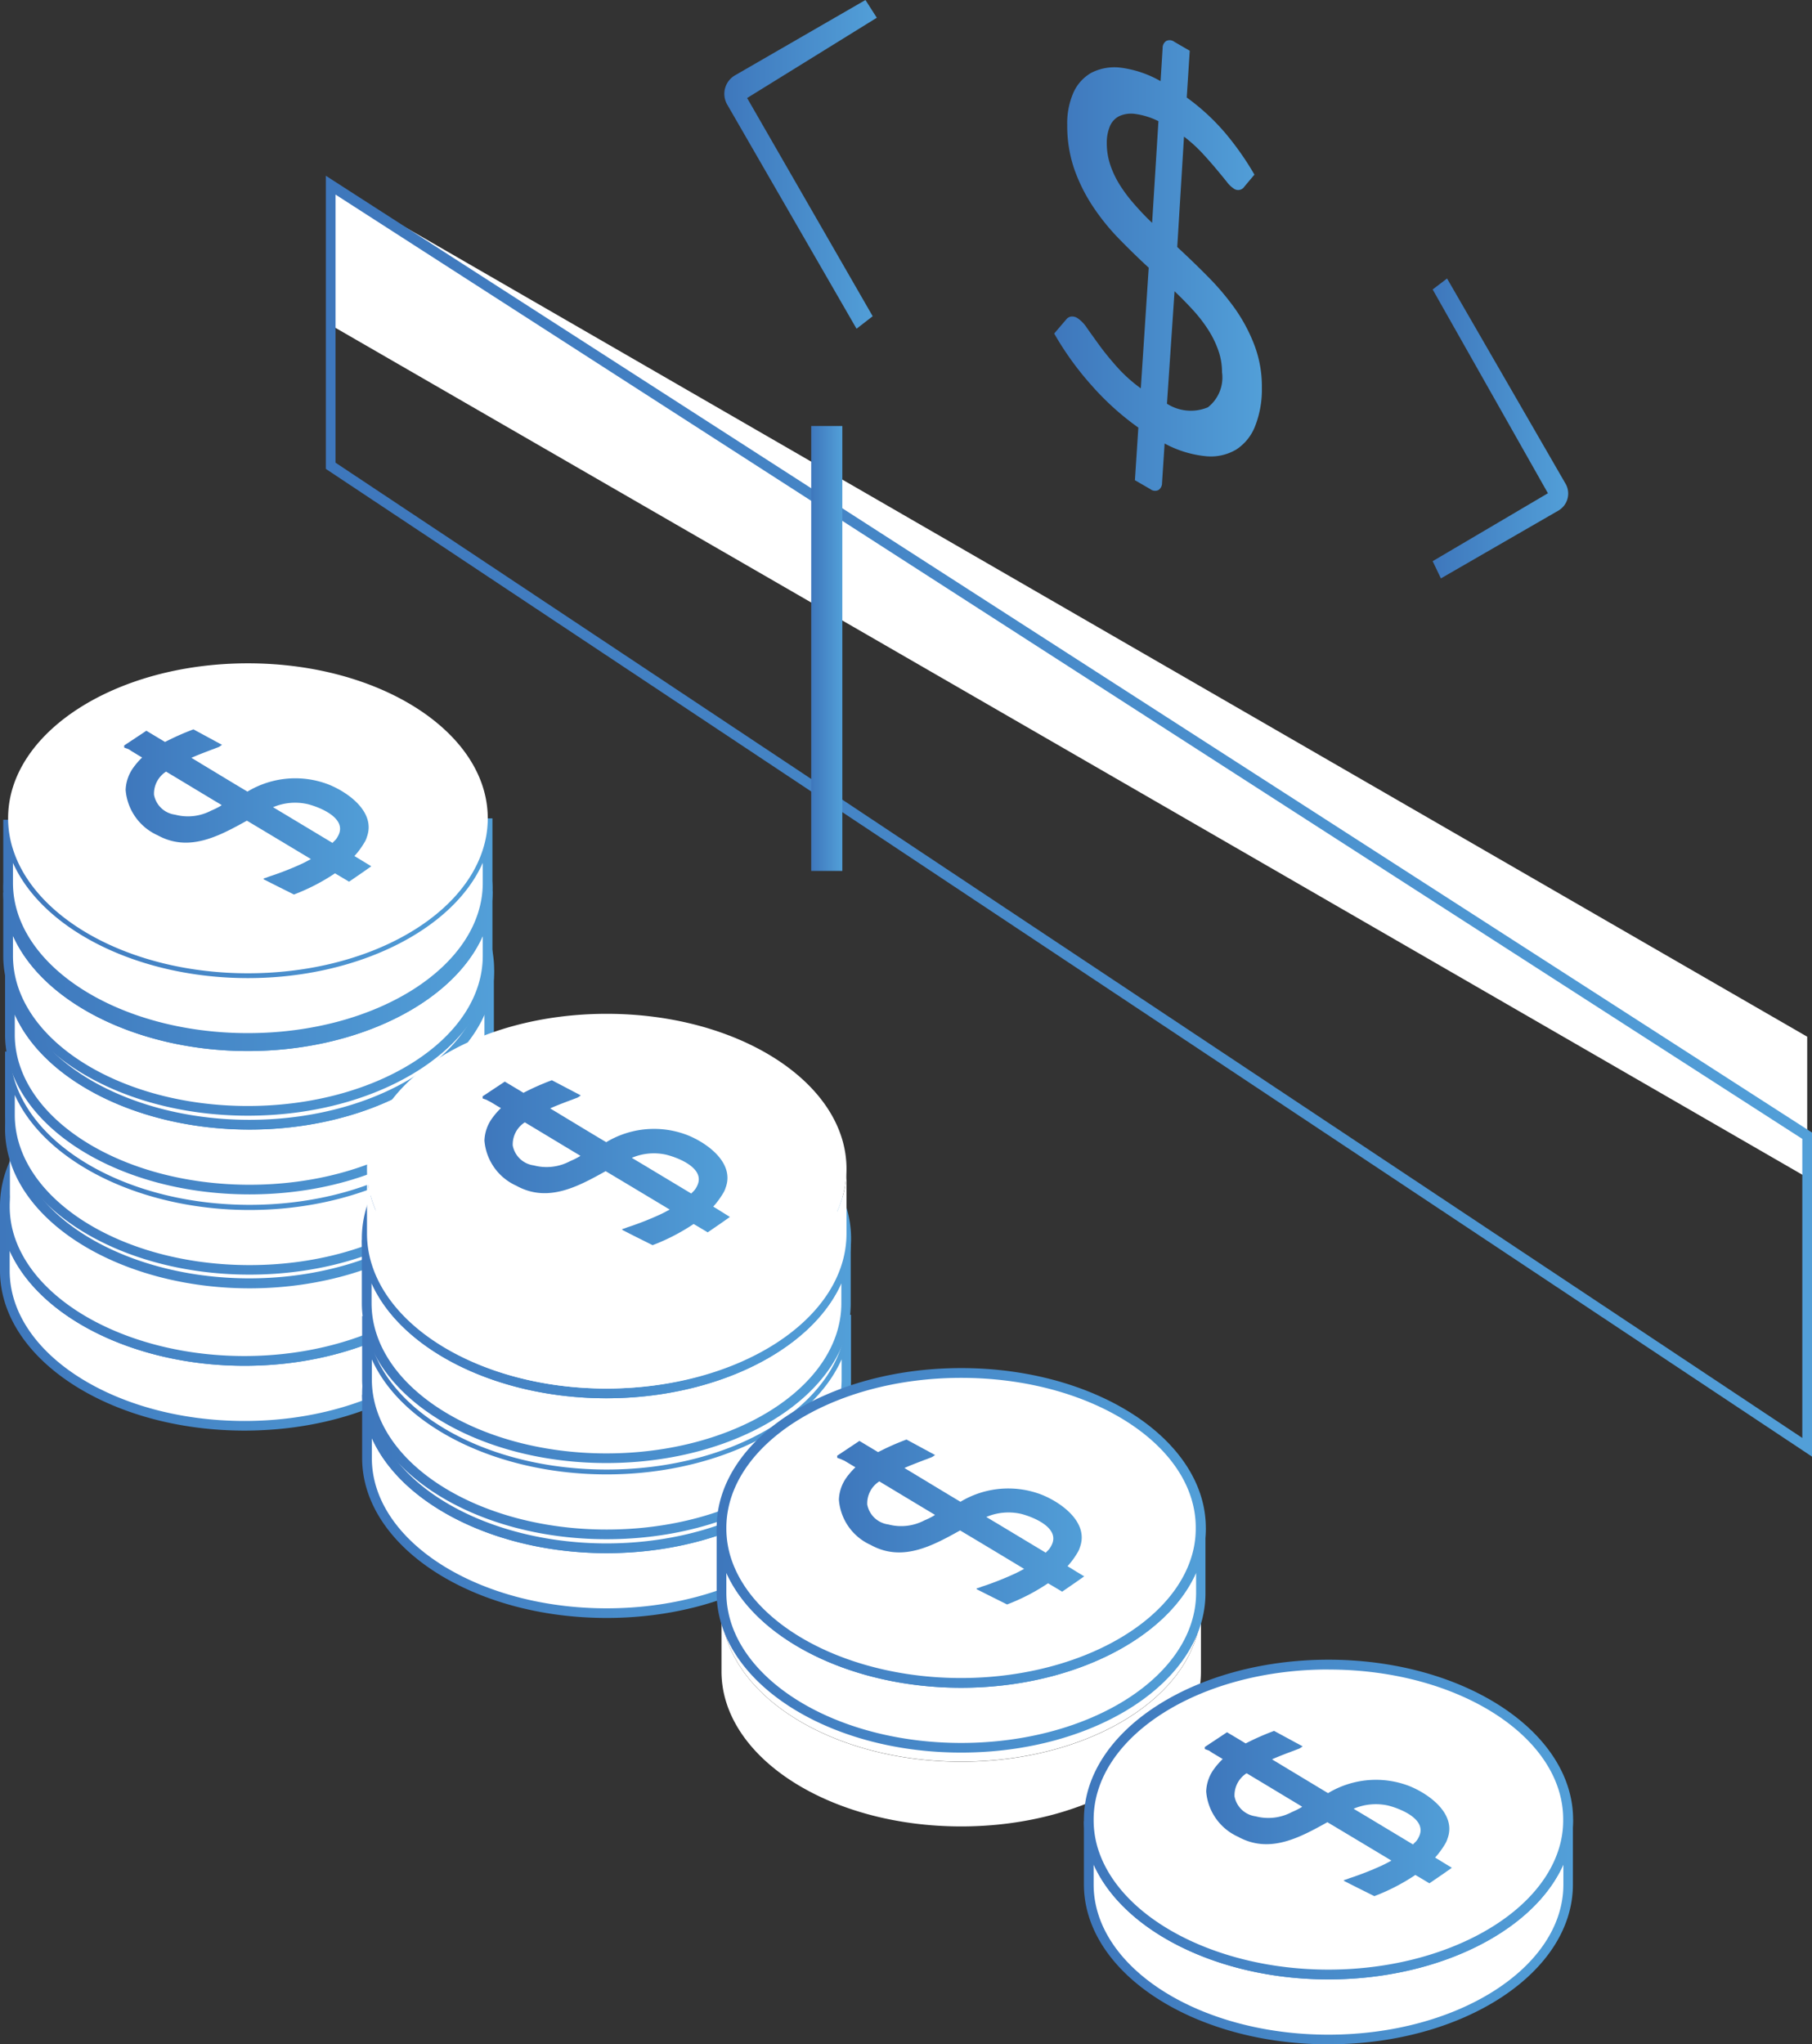 <svg xmlns="http://www.w3.org/2000/svg" xmlns:xlink="http://www.w3.org/1999/xlink" viewBox="9070 1541 88.029 99.312">
  <rect x="9070" y="1541" width="88.029" height="99.312" fill="#333333" stroke="none"/>
  <defs>
    <style>
      .cls-1 {
        fill: #fff;
      }

      .cls-2 {
        fill: url(#linear-gradient);
      }

      .cls-3 {
        fill: url(#linear-gradient-2);
      }

      .cls-4 {
        fill: url(#linear-gradient-3);
      }

      .cls-5 {
        fill: url(#linear-gradient-4);
      }

      .cls-6 {
        fill: url(#linear-gradient-5);
      }

      .cls-7 {
        fill: url(#linear-gradient-6);
      }

      .cls-8 {
        fill: url(#linear-gradient-8);
      }

      .cls-9 {
        fill: url(#linear-gradient-9);
      }

      .cls-10 {
        fill: url(#linear-gradient-10);
      }

      .cls-11 {
        fill: url(#linear-gradient-12);
      }

      .cls-12 {
        fill: url(#linear-gradient-13);
      }

      .cls-13 {
        fill: url(#linear-gradient-15);
      }

      .cls-14 {
        fill: url(#linear-gradient-18);
      }

      .cls-15 {
        fill: url(#linear-gradient-21);
      }

      .cls-16 {
        fill: url(#linear-gradient-24);
      }

      .cls-17 {
        fill: url(#linear-gradient-25);
      }

      .cls-18 {
        fill: url(#linear-gradient-26);
      }

      .cls-19 {
        fill: url(#linear-gradient-27);
      }

      .cls-20 {
        fill: url(#linear-gradient-30);
      }

      .cls-21 {
        fill: url(#linear-gradient-33);
      }

      .cls-22 {
        fill: url(#linear-gradient-34);
      }

      .cls-23 {
        fill: url(#linear-gradient-35);
      }

      .cls-24 {
        fill: url(#linear-gradient-36);
      }

      .cls-25 {
        fill: url(#linear-gradient-37);
      }

      .cls-26 {
        fill: url(#linear-gradient-39);
      }

      .cls-27 {
        fill: url(#linear-gradient-42);
      }

      .cls-28 {
        fill: url(#linear-gradient-43);
      }

      .cls-29 {
        fill: url(#linear-gradient-44);
      }

      .cls-30 {
        fill: url(#linear-gradient-45);
      }
    </style>
    <linearGradient id="linear-gradient" y1="0.5" x2="1.001" y2="0.5" gradientUnits="objectBoundingBox">
      <stop offset="0" stop-color="#3e77bc"/>
      <stop offset="1" stop-color="#529fd8"/>
    </linearGradient>
    <linearGradient id="linear-gradient-2" x1="0" y1="0.5" x2="1" y2="0.5" xlink:href="#linear-gradient"/>
    <linearGradient id="linear-gradient-3" x1="0" y1="0.499" x2="1" y2="0.499" xlink:href="#linear-gradient"/>
    <linearGradient id="linear-gradient-4" x1="0" y1="0.499" x2="1.001" y2="0.499" xlink:href="#linear-gradient"/>
    <linearGradient id="linear-gradient-5" x1="0" y1="0.5" x2="1" y2="0.5" xlink:href="#linear-gradient"/>
    <linearGradient id="linear-gradient-6" x1="0" y1="0.499" x2="1.001" y2="0.499" xlink:href="#linear-gradient"/>
    <linearGradient id="linear-gradient-8" x1="0" y1="0.5" x2="1" y2="0.5" xlink:href="#linear-gradient"/>
    <linearGradient id="linear-gradient-9" x1="0" y1="0.5" x2="1.001" y2="0.5" xlink:href="#linear-gradient"/>
    <linearGradient id="linear-gradient-10" x1="0" y1="0.499" x2="1.001" y2="0.499" xlink:href="#linear-gradient"/>
    <linearGradient id="linear-gradient-12" x1="-0.001" y1="0.5" x2="1.001" y2="0.5" xlink:href="#linear-gradient"/>
    <linearGradient id="linear-gradient-13" x1="0" y1="0.499" x2="1.001" y2="0.499" xlink:href="#linear-gradient"/>
    <linearGradient id="linear-gradient-15" x1="0" y1="0.501" x2="1.001" y2="0.501" xlink:href="#linear-gradient"/>
    <linearGradient id="linear-gradient-18" x1="0" y1="0.5" x2="1.001" y2="0.5" xlink:href="#linear-gradient"/>
    <linearGradient id="linear-gradient-21" x1="-0.001" y1="0.499" x2="1.001" y2="0.499" xlink:href="#linear-gradient"/>
    <linearGradient id="linear-gradient-24" x1="-0.001" y1="0.5" x2="1" y2="0.5" xlink:href="#linear-gradient"/>
    <linearGradient id="linear-gradient-25" x1="0" y1="0.5" x2="1" y2="0.5" xlink:href="#linear-gradient"/>
    <linearGradient id="linear-gradient-26" x1="0" y1="0.5" x2="1" y2="0.5" xlink:href="#linear-gradient"/>
    <linearGradient id="linear-gradient-27" x1="-0.001" y1="0.5" x2="1" y2="0.5" xlink:href="#linear-gradient"/>
    <linearGradient id="linear-gradient-30" x1="0" y1="0.499" x2="1" y2="0.499" xlink:href="#linear-gradient"/>
    <linearGradient id="linear-gradient-33" x1="0" y1="0.5" x2="1.001" y2="0.5" xlink:href="#linear-gradient"/>
    <linearGradient id="linear-gradient-34" x1="0" y1="0.499" x2="1" y2="0.499" xlink:href="#linear-gradient"/>
    <linearGradient id="linear-gradient-35" x1="0" y1="0.5" x2="1" y2="0.5" xlink:href="#linear-gradient"/>
    <linearGradient id="linear-gradient-36" x1="-0.001" y1="0.5" x2="1.001" y2="0.5" xlink:href="#linear-gradient"/>
    <linearGradient id="linear-gradient-37" x1="0" y1="0.5" x2="1" y2="0.5" xlink:href="#linear-gradient"/>
    <linearGradient id="linear-gradient-39" x1="-0.001" y1="0.501" x2="1.001" y2="0.501" xlink:href="#linear-gradient"/>
    <linearGradient id="linear-gradient-42" x1="0" y1="0.5" x2="1" y2="0.5" xlink:href="#linear-gradient"/>
    <linearGradient id="linear-gradient-43" x1="-0.001" y1="0.5" x2="1" y2="0.5" xlink:href="#linear-gradient"/>
    <linearGradient id="linear-gradient-44" x1="-0.001" y1="0.5" x2="0.998" y2="0.5" xlink:href="#linear-gradient"/>
    <linearGradient id="linear-gradient-45" x1="-0.001" y1="0.5" x2="0.999" y2="0.5" xlink:href="#linear-gradient"/>
  </defs>
  <g id="icon_15" data-name="icon 15" transform="translate(9070 1538.85)">
    <path id="Path_3608" data-name="Path 3608" class="cls-1" d="M105.365,286.443c-1.114,3.4-5.792,5.955-11.392,5.955S83.7,289.84,82.585,286.443a4.958,4.958,0,0,1-.255-1.506v3.069c0,4.16,5.213,7.534,11.643,7.534s11.655-3.367,11.655-7.527V284.87A4.869,4.869,0,0,1,105.365,286.443Z" transform="translate(-82.094 -224.135)"/>
    <path id="Path_3609" data-name="Path 3609" class="cls-2" d="M93.209,295.814c-6.55,0-11.879-3.487-11.879-7.77v-3.069H81.8a4.722,4.722,0,0,0,.236,1.433c1.105,3.358,5.8,5.794,11.163,5.794s10.065-2.437,11.168-5.794h0a4.722,4.722,0,0,0,.236-1.5h.472v3.143C105.1,292.326,99.763,295.814,93.209,295.814ZM81.8,287.078v.968c0,4.014,5.117,7.3,11.407,7.3s11.418-3.277,11.418-7.3v-.97c-1.452,3.27-6.125,5.591-11.414,5.591s-9.957-2.321-11.411-5.589Z" transform="translate(-81.33 -224.166)"/>
    <path id="Path_3610" data-name="Path 3610" class="cls-1" d="M93.973,268.052c5.6,0,10.278-2.557,11.392-5.955a4.869,4.869,0,0,0,.257-1.573c0-4.163-5.213-7.525-11.65-7.525s-11.643,3.365-11.643,7.527v.066a4.958,4.958,0,0,0,.255,1.506C83.7,265.5,88.391,268.052,93.973,268.052Z" transform="translate(-82.094 -199.79)"/>
    <path id="Path_3611" data-name="Path 3611" class="cls-3" d="M93.209,267.517c-5.563,0-10.446-2.574-11.612-6.118a5.2,5.2,0,0,1-.267-1.575v-.071c0-4.281,5.329-7.763,11.879-7.763s11.891,3.483,11.891,7.763a5.14,5.14,0,0,1-.269,1.653C103.662,264.943,98.776,267.517,93.209,267.517Zm0-15.055c-6.29,0-11.407,3.27-11.407,7.291v.066a4.723,4.723,0,0,0,.236,1.431c1.105,3.357,5.8,5.794,11.163,5.794s10.065-2.437,11.168-5.794a4.659,4.659,0,0,0,.236-1.5c.021-4.021-5.1-7.289-11.4-7.289Z" transform="translate(-81.33 -199.018)"/>
    <path id="Path_3612" data-name="Path 3612" class="cls-4" d="M106.528,267.741c.17.1.335.205.505.3a3.567,3.567,0,0,0-.335.366c-.033.04-.066.087-.1.132a1.95,1.95,0,0,0-.368,1.079h0a2.63,2.63,0,0,0,1.551,2.2c1.525.841,2.984.045,4.337-.708q1.551.928,3.11,1.868c-.17.09-.34.184-.517.264a13.982,13.982,0,0,1-1.454.571c-.092.026-.21.083-.335.111v.04l.534.269.944.472a9.946,9.946,0,0,0,1.99-1.032c.236.132.456.269.685.408l.652-.449.427-.3h-.014c-.2-.118-.394-.236-.586-.357-.071-.045-.144-.085-.217-.132a4.06,4.06,0,0,0,.472-.638,1.119,1.119,0,0,0,.132-.288c.434-1.181-.869-2.151-1.868-2.55a4.5,4.5,0,0,0-3.938.347c-.748-.446-1.492-.9-2.248-1.355-.158-.1-.323-.189-.472-.288.328-.144.663-.269.985-.392.1-.035.191-.076.283-.106a.618.618,0,0,0,.165-.094.3.3,0,0,0,.052-.038l-.052-.028-1.334-.72a12.532,12.532,0,0,0-1.381.609l-.907-.545-.236.158-.843.56v.1c.066.031.158.052.217.083S106.473,267.715,106.528,267.741Zm4.333,2.642a3.517,3.517,0,0,1-.472.236,2.425,2.425,0,0,1-1.757.2,1.2,1.2,0,0,1-1.025-.966,1.27,1.27,0,0,1,.586-1.126c.9.541,1.8,1.086,2.7,1.624Zm5.681,1.483a.847.847,0,0,1-.113.17c-.045.052-.1.1-.151.156l-2.326-1.407c-.187-.111-.375-.222-.56-.335a2.758,2.758,0,0,1,1.665-.156C115.559,270.424,117.047,270.957,116.541,271.866Z" transform="translate(-100.29 -210.255)"/>
    <path id="Path_3613" data-name="Path 3613" class="cls-1" d="M179.878,324.993c-1.117,3.4-5.792,5.955-11.395,5.955s-10.269-2.557-11.388-5.955a4.958,4.958,0,0,1-.255-1.506v3.069c0,4.16,5.213,7.534,11.643,7.534s11.652-3.374,11.652-7.534V323.42a4.933,4.933,0,0,1-.257,1.573Z" transform="translate(-139.011 -253.583)"/>
    <path id="Path_3614" data-name="Path 3614" class="cls-5" d="M167.719,334.371c-6.55,0-11.879-3.487-11.879-7.771v-3.069h.472a4.723,4.723,0,0,0,.236,1.433c1.105,3.358,5.8,5.794,11.163,5.794s10.068-2.437,11.171-5.792h0a4.658,4.658,0,0,0,.236-1.5h.472v3.143C179.607,330.884,174.273,334.371,167.719,334.371Zm-11.407-8.736v.968c0,4.014,5.117,7.3,11.407,7.3s11.416-3.275,11.416-7.3v-.97c-1.454,3.27-6.127,5.591-11.416,5.591s-9.952-2.323-11.407-5.591Z" transform="translate(-138.247 -253.621)"/>
    <path id="Path_3615" data-name="Path 3615" class="cls-1" d="M168.483,306.595c5.6,0,10.278-2.557,11.395-5.955a4.933,4.933,0,0,0,.257-1.573c0-4.163-5.216-7.527-11.652-7.527s-11.643,3.365-11.643,7.527v.066a4.959,4.959,0,0,0,.255,1.506C158.214,304.037,162.889,306.595,168.483,306.595Z" transform="translate(-139.011 -229.23)"/>
    <path id="Path_3616" data-name="Path 3616" class="cls-6" d="M167.719,306.067c-5.56,0-10.443-2.574-11.612-6.118a5.27,5.27,0,0,1-.267-1.575V298.3c0-4.281,5.329-7.763,11.879-7.763s11.888,3.483,11.888,7.763a5.121,5.121,0,0,1-.272,1.653C178.172,303.493,173.286,306.067,167.719,306.067Zm0-15.055c-6.29,0-11.407,3.27-11.407,7.291v.066a4.723,4.723,0,0,0,.236,1.431c1.105,3.357,5.8,5.794,11.163,5.794s10.068-2.437,11.171-5.792a4.684,4.684,0,0,0,.236-1.5C179.135,294.282,174.014,291.012,167.719,291.012Z" transform="translate(-138.247 -228.466)"/>
    <path id="Path_3617" data-name="Path 3617" class="cls-7" d="M181.022,306.291c.172.1.335.205.505.3a3.3,3.3,0,0,0-.331.366c-.033.04-.066.087-.1.132a1.969,1.969,0,0,0-.368,1.079h0a2.639,2.639,0,0,0,1.551,2.2c1.525.841,2.984.045,4.337-.708l3.112,1.868c-.172.09-.342.184-.519.264a13.943,13.943,0,0,1-1.452.571c-.094.026-.212.085-.335.111v.035l.531.269.944.472a10.029,10.029,0,0,0,1.993-1.032l.685.408.649-.449.427-.3h0l-.014-.012c-.2-.118-.394-.236-.586-.357-.071-.045-.144-.085-.215-.132a4.051,4.051,0,0,0,.472-.638,1.084,1.084,0,0,0,.132-.288c.434-1.181-.867-2.151-1.868-2.55a4.491,4.491,0,0,0-3.948.352c-.751-.446-1.495-.9-2.25-1.355-.158-.1-.321-.189-.472-.288.328-.144.663-.269.987-.392.1-.035.189-.076.281-.106a.583.583,0,0,0,.165-.094.238.238,0,0,0,.052-.038l-.052-.028L184,305.25a12.537,12.537,0,0,0-1.381.609c-.3-.184-.6-.361-.907-.545l-.236.158-.841.56v.1c.066.031.158.052.217.083S180.961,306.261,181.022,306.291Zm4.333,2.642a3.523,3.523,0,0,1-.472.236,2.423,2.423,0,0,1-1.757.2,1.2,1.2,0,0,1-1.025-.966,1.275,1.275,0,0,1,.586-1.126c.9.541,1.8,1.086,2.7,1.624Zm5.681,1.483a.946.946,0,0,1-.111.17c-.047.052-.106.1-.151.156l-2.328-1.4c-.187-.111-.375-.222-.56-.335a2.76,2.76,0,0,1,1.653-.156C190.063,308.969,191.541,309.507,191.036,310.416Z" transform="translate(-157.192 -239.703)"/>
    <path id="Path_3618" data-name="Path 3618" class="cls-1" d="M106.405,270.513c-1.114,3.4-5.792,5.955-11.392,5.955s-10.269-2.555-11.388-5.955a4.958,4.958,0,0,1-.255-1.5v3.069c0,4.163,5.213,7.534,11.643,7.534s11.645-3.367,11.645-7.53V268.94A4.857,4.857,0,0,1,106.405,270.513Z" transform="translate(-82.888 -211.966)"/>
    <path id="Path_3619" data-name="Path 3619" class="cls-5" d="M94.249,279.891c-6.55,0-11.879-3.485-11.879-7.77v-3.069h.472a4.722,4.722,0,0,0,.236,1.433c1.105,3.358,5.8,5.794,11.163,5.794s10.068-2.437,11.168-5.792h0a4.647,4.647,0,0,0,.236-1.5h.472v3.143C106.13,276.406,100.8,279.891,94.249,279.891Zm-11.407-8.736v.968c0,4.014,5.117,7.3,11.407,7.3s11.409-3.277,11.409-7.3v-.97c-1.452,3.27-6.125,5.591-11.414,5.591s-9.945-2.319-11.4-5.589Z" transform="translate(-82.124 -212.005)"/>
    <path id="Path_3620" data-name="Path 3620" class="cls-1" d="M95.013,252.115c5.6,0,10.278-2.557,11.392-5.955a4.856,4.856,0,0,0,.257-1.573c0-4.163-5.213-7.527-11.65-7.527s-11.643,3.365-11.643,7.527v.068a4.958,4.958,0,0,0,.255,1.5C84.744,249.56,89.422,252.115,95.013,252.115Z" transform="translate(-82.888 -187.614)"/>
    <path id="Path_3621" data-name="Path 3621" class="cls-8" d="M94.249,251.587c-5.56,0-10.446-2.571-11.612-6.115a5.213,5.213,0,0,1-.267-1.577v-.071c0-4.281,5.329-7.763,11.879-7.763s11.881,3.483,11.881,7.763a5.119,5.119,0,0,1-.269,1.653C104.713,249.016,99.816,251.587,94.249,251.587Zm0-15.055c-6.29,0-11.407,3.273-11.407,7.291v.068a4.722,4.722,0,0,0,.236,1.417c1.105,3.358,5.8,5.794,11.163,5.794s10.068-2.437,11.168-5.792a4.609,4.609,0,0,0,.236-1.5C105.658,239.8,100.544,236.532,94.249,236.532Z" transform="translate(-82.124 -186.85)"/>
    <path id="Path_3622" data-name="Path 3622" class="cls-9" d="M107.56,251.76c.17.1.335.2.505.3a3.6,3.6,0,0,0-.335.368l-.1.132a1.962,1.962,0,0,0-.368,1.077h0a2.639,2.639,0,0,0,1.551,2.2c1.525.841,2.984.045,4.337-.708,1.034.616,2.073,1.242,3.112,1.865-.172.092-.342.187-.519.264a15.118,15.118,0,0,1-1.454.571c-.092.026-.21.085-.333.111v.04l.531.269.944.472a9.784,9.784,0,0,0,1.993-1.032l.682.408.652-.446.427-.3h0l-.014-.014c-.2-.118-.394-.236-.586-.357-.071-.043-.144-.083-.215-.13a4.162,4.162,0,0,0,.472-.638,1.133,1.133,0,0,0,.132-.29c.434-1.181-.869-2.149-1.868-2.55a4.5,4.5,0,0,0-3.938.349c-.748-.449-1.492-.9-2.248-1.355-.158-.1-.323-.191-.472-.288.328-.146.663-.272.987-.394.1-.033.189-.073.281-.106a.557.557,0,0,0,.165-.092.236.236,0,0,0,.052-.04l-.052-.026-1.334-.722a12.526,12.526,0,0,0-1.381.609c-.3-.184-.6-.361-.907-.543l-.236.158-.848.555v.1c.066.033.156.052.217.085Zm4.333,2.642a3.819,3.819,0,0,1-.472.236,2.425,2.425,0,0,1-1.757.205,1.2,1.2,0,0,1-1.025-.968,1.27,1.27,0,0,1,.586-1.124c.9.538,1.8,1.084,2.7,1.624a.207.207,0,0,0-.033.026Zm5.681,1.48a.861.861,0,0,1-.111.17c-.047.052-.106.1-.153.158l-2.326-1.4c-.187-.111-.375-.222-.56-.335a2.76,2.76,0,0,1,1.653-.158C116.6,254.442,118.079,254.976,117.574,255.883Z" transform="translate(-101.076 -198.033)"/>
    <path id="Path_3623" data-name="Path 3623" class="cls-1" d="M106.405,254.333c-1.114,3.4-5.792,5.955-11.392,5.955s-10.269-2.557-11.388-5.955a4.958,4.958,0,0,1-.255-1.5V255.9c0,4.163,5.213,7.534,11.643,7.534s11.645-3.367,11.645-7.53V252.76A4.847,4.847,0,0,1,106.405,254.333Z" transform="translate(-82.888 -199.607)"/>
    <path id="Path_3624" data-name="Path 3624" class="cls-10" d="M94.249,263.731c-6.55,0-11.879-3.485-11.879-7.77v-3.069h.472a4.722,4.722,0,0,0,.236,1.433c1.105,3.36,5.8,5.794,11.163,5.794s10.068-2.434,11.168-5.792h0a4.647,4.647,0,0,0,.236-1.5h.472v3.143C106.13,260.242,100.8,263.731,94.249,263.731ZM82.842,255v.968c0,4.019,5.107,7.3,11.407,7.3s11.409-3.277,11.409-7.3V255c-1.452,3.27-6.125,5.591-11.414,5.591S84.3,258.258,82.842,255Z" transform="translate(-82.124 -199.66)"/>
    <path id="Path_3625" data-name="Path 3625" class="cls-1" d="M95.013,235.935c5.6,0,10.278-2.557,11.392-5.955a4.847,4.847,0,0,0,.257-1.573c0-4.16-5.213-7.527-11.65-7.527s-11.643,3.367-11.643,7.527v.068a4.959,4.959,0,0,0,.255,1.5C84.744,233.377,89.422,235.935,95.013,235.935Z" transform="translate(-82.888 -175.254)"/>
    <path id="Path_3626" data-name="Path 3626" class="cls-8" d="M94.249,235.407c-5.56,0-10.446-2.571-11.612-6.115a5.213,5.213,0,0,1-.267-1.577v-.071c0-4.281,5.329-7.763,11.879-7.763s11.881,3.483,11.881,7.763a5.119,5.119,0,0,1-.269,1.653C104.713,232.836,99.816,235.407,94.249,235.407Zm0-15.055c-6.29,0-11.407,3.272-11.407,7.291v.068a4.722,4.722,0,0,0,.236,1.428c1.105,3.36,5.8,5.794,11.163,5.794s10.068-2.434,11.168-5.792a4.609,4.609,0,0,0,.236-1.5C105.658,223.625,100.544,220.352,94.249,220.352Z" transform="translate(-82.124 -174.49)"/>
    <path id="Path_3627" data-name="Path 3627" class="cls-11" d="M107.583,235.578c.17.1.335.205.505.3a3.6,3.6,0,0,0-.335.368l-.1.132a1.962,1.962,0,0,0-.368,1.077h0a2.639,2.639,0,0,0,1.551,2.2c1.525.841,2.984.045,4.337-.708,1.034.616,2.073,1.242,3.112,1.865-.172.092-.342.187-.519.264a15.119,15.119,0,0,1-1.454.571c-.092.026-.21.085-.333.113v.038l.531.272.944.472a9.9,9.9,0,0,0,1.993-1.029l.682.406.652-.446.427-.3h0l-.014-.012-.586-.357c-.071-.045-.144-.085-.215-.132a4.162,4.162,0,0,0,.472-.638,1.133,1.133,0,0,0,.132-.29c.434-1.181-.869-2.149-1.868-2.548a4.5,4.5,0,0,0-3.938.347c-.748-.446-1.492-.9-2.248-1.355-.158-.1-.323-.191-.472-.288.328-.146.663-.272.987-.394.1-.033.189-.073.281-.106a.557.557,0,0,0,.165-.092.237.237,0,0,0,.052-.04l-.052-.026-1.334-.723a12.115,12.115,0,0,0-1.381.612c-.3-.184-.6-.364-.907-.545l-.236.158-.841.557v.1c.066.033.156.052.217.085S107.529,235.547,107.583,235.578Zm4.333,2.642a3.825,3.825,0,0,1-.472.236,2.413,2.413,0,0,1-1.757.205,1.2,1.2,0,0,1-1.025-.968,1.27,1.27,0,0,1,.586-1.124c.9.538,1.8,1.084,2.7,1.624Zm5.681,1.48a.864.864,0,0,1-.111.17c-.047.054-.106.1-.153.158l-2.326-1.4c-.187-.111-.375-.222-.56-.335a2.741,2.741,0,0,1,1.653-.156c.524.125,2,.659,1.5,1.565Z" transform="translate(-101.099 -185.673)"/>
    <path id="Path_3628" data-name="Path 3628" class="cls-1" d="M106.405,237.85c-1.114,3.4-5.792,5.955-11.392,5.955s-10.269-2.557-11.388-5.955a4.94,4.94,0,0,1-.255-1.5v3.069c0,4.163,5.213,7.534,11.643,7.534s11.645-3.367,11.645-7.53v-3.14A4.842,4.842,0,0,1,106.405,237.85Z" transform="translate(-82.888 -187.018)"/>
    <path id="Path_3629" data-name="Path 3629" class="cls-12" d="M94.249,247.229c-6.55,0-11.879-3.485-11.879-7.77v-3.069h.472a4.743,4.743,0,0,0,.236,1.436c1.105,3.358,5.8,5.792,11.163,5.792s10.068-2.434,11.168-5.792h0a4.642,4.642,0,0,0,.236-1.495h.472v3.14C106.13,243.744,100.8,247.229,94.249,247.229Zm-11.407-8.736v.968c0,4.014,5.117,7.3,11.407,7.3s11.409-3.275,11.409-7.3v-.968c-1.452,3.268-6.125,5.589-11.414,5.589s-9.945-2.319-11.4-5.589Z" transform="translate(-82.124 -187.056)"/>
    <path id="Path_3630" data-name="Path 3630" class="cls-1" d="M95.013,219.445c5.6,0,10.278-2.557,11.392-5.955a4.843,4.843,0,0,0,.257-1.57c0-4.163-5.213-7.53-11.65-7.53s-11.643,3.367-11.643,7.53v.066a4.94,4.94,0,0,0,.255,1.5C84.744,216.887,89.422,219.445,95.013,219.445Z" transform="translate(-82.888 -162.657)"/>
    <path id="Path_3631" data-name="Path 3631" class="cls-8" d="M94.249,218.917c-5.56,0-10.446-2.571-11.612-6.115a5.194,5.194,0,0,1-.267-1.577v-.068c0-4.283,5.329-7.766,11.879-7.766s11.881,3.483,11.881,7.766a5.114,5.114,0,0,1-.269,1.653C104.713,216.346,99.816,218.917,94.249,218.917Zm0-15.055c-6.29,0-11.407,3.273-11.407,7.294v.066a4.739,4.739,0,0,0,.236,1.431c1.105,3.358,5.8,5.792,11.163,5.792s10.068-2.434,11.168-5.792a4.606,4.606,0,0,0,.236-1.5C105.658,207.135,100.544,203.862,94.249,203.862Z" transform="translate(-82.124 -161.894)"/>
    <path id="Path_3632" data-name="Path 3632" class="cls-13" d="M107.545,219.067c.17.1.335.205.505.3a3.594,3.594,0,0,0-.335.368l-.1.132a1.962,1.962,0,0,0-.368,1.077h0a2.636,2.636,0,0,0,1.551,2.193c1.525.841,2.984.045,4.337-.708,1.034.616,2.073,1.242,3.112,1.865-.172.092-.342.187-.519.264a15.11,15.11,0,0,1-1.454.571c-.092.026-.21.085-.333.113v.038l.531.272.944.472A9.9,9.9,0,0,0,117.412,225l.682.406.652-.446.427-.3h0l-.014-.012-.586-.357c-.071-.045-.144-.085-.215-.132a4.161,4.161,0,0,0,.472-.637,1.133,1.133,0,0,0,.132-.29c.434-1.181-.869-2.149-1.868-2.548a4.5,4.5,0,0,0-3.938.347c-.748-.446-1.492-.9-2.248-1.355-.158-.1-.323-.191-.472-.288.328-.146.663-.272.987-.394.1-.033.189-.073.281-.106a.557.557,0,0,0,.165-.092.236.236,0,0,0,.052-.04l-.052-.026-1.346-.73a12.118,12.118,0,0,0-1.381.612l-.907-.545-.236.158-.841.557v.1c.066.033.156.052.217.085S107.491,219.034,107.545,219.067Zm4.333,2.642a3.825,3.825,0,0,1-.472.236,2.413,2.413,0,0,1-1.757.205,1.2,1.2,0,0,1-1.025-.968,1.27,1.27,0,0,1,.586-1.124c.9.538,1.8,1.084,2.7,1.624Zm5.681,1.485a.862.862,0,0,1-.111.17c-.047.054-.106.106-.153.158l-2.326-1.4c-.187-.111-.375-.222-.56-.335a2.741,2.741,0,0,1,1.653-.156C116.586,221.749,118.064,222.283,117.558,223.194Z" transform="translate(-101.061 -173.054)"/>
    <path id="Path_3633" data-name="Path 3633" class="cls-1" d="M179.878,308.793c-1.117,3.4-5.792,5.955-11.395,5.955s-10.269-2.557-11.388-5.955a4.958,4.958,0,0,1-.255-1.5v3.069c0,4.163,5.213,7.534,11.643,7.534s11.652-3.372,11.652-7.534V307.22A4.912,4.912,0,0,1,179.878,308.793Z" transform="translate(-139.011 -241.208)"/>
    <path id="Path_3634" data-name="Path 3634" class="cls-5" d="M167.719,318.171c-6.55,0-11.879-3.485-11.879-7.77v-3.069h.472a4.743,4.743,0,0,0,.236,1.436c1.105,3.358,5.8,5.792,11.163,5.792s10.068-2.434,11.171-5.792h0a4.649,4.649,0,0,0,.236-1.5h.472v3.143C179.607,314.686,174.273,318.171,167.719,318.171Zm-11.407-8.736v.966c0,4.026,5.117,7.3,11.407,7.3s11.416-3.272,11.416-7.3v-.97c-1.454,3.27-6.127,5.591-11.416,5.591S157.767,312.7,156.312,309.435Z" transform="translate(-138.247 -241.246)"/>
    <path id="Path_3635" data-name="Path 3635" class="cls-1" d="M168.483,290.395c5.6,0,10.278-2.557,11.395-5.955a4.911,4.911,0,0,0,.257-1.573c0-4.16-5.216-7.527-11.652-7.527s-11.643,3.367-11.643,7.527v.068a4.959,4.959,0,0,0,.255,1.5C158.214,287.837,162.889,290.395,168.483,290.395Z" transform="translate(-139.011 -216.855)"/>
    <path id="Path_3636" data-name="Path 3636" class="cls-6" d="M167.719,289.867c-5.56,0-10.443-2.571-11.612-6.115a5.287,5.287,0,0,1-.267-1.577V282.1c0-4.281,5.329-7.763,11.879-7.763s11.888,3.483,11.888,7.763a5.122,5.122,0,0,1-.272,1.653C178.172,287.3,173.286,289.867,167.719,289.867Zm0-15.055c-6.29,0-11.407,3.273-11.407,7.291v.068a4.739,4.739,0,0,0,.236,1.431c1.105,3.358,5.8,5.792,11.163,5.792s10.068-2.434,11.171-5.792a4.673,4.673,0,0,0,.236-1.5C179.135,278.085,174.014,274.812,167.719,274.812Z" transform="translate(-138.247 -216.091)"/>
    <path id="Path_3637" data-name="Path 3637" class="cls-14" d="M181.015,290.055c.172.1.335.2.505.3a3.32,3.32,0,0,0-.333.368c-.033.04-.066.085-.1.132a1.962,1.962,0,0,0-.368,1.077h0a2.639,2.639,0,0,0,1.551,2.2c1.525.841,2.984.045,4.337-.708,1.034.616,2.073,1.242,3.112,1.865-.172.092-.342.187-.519.264a15.084,15.084,0,0,1-1.452.571c-.094.026-.212.085-.335.113v.038l.531.272.944.472a9.9,9.9,0,0,0,1.993-1.029c.224.13.453.269.685.406l.649-.446.427-.3h0l-.014-.014c-.2-.118-.394-.236-.586-.357-.071-.042-.144-.083-.215-.13a4.162,4.162,0,0,0,.472-.638,1.132,1.132,0,0,0,.132-.29c.434-1.181-.867-2.149-1.868-2.548a4.5,4.5,0,0,0-3.936.347c-.751-.446-1.495-.9-2.25-1.355-.158-.1-.321-.191-.472-.288.328-.146.663-.272.987-.394.1-.033.189-.073.281-.106a.529.529,0,0,0,.165-.092.236.236,0,0,0,.052-.04l-.052-.026-1.346-.72a12.117,12.117,0,0,0-1.381.612c-.3-.187-.6-.364-.907-.545l-.236.158-.841.557v.1c.066.033.158.052.217.085S180.953,290.022,181.015,290.055Zm4.333,2.642a3.826,3.826,0,0,1-.472.236,2.425,2.425,0,0,1-1.757.205,1.2,1.2,0,0,1-1.025-.968,1.27,1.27,0,0,1,.586-1.124c.9.538,1.8,1.084,2.7,1.624Zm5.681,1.48a.862.862,0,0,1-.111.17c-.047.054-.106.1-.151.158l-2.328-1.4c-.187-.111-.375-.222-.56-.335a2.76,2.76,0,0,1,1.653-.158C190.056,292.738,191.534,293.271,191.028,294.178Z" transform="translate(-157.184 -227.29)"/>
    <path id="Path_3638" data-name="Path 3638" class="cls-1" d="M179.818,293.133c-1.117,3.4-5.792,5.955-11.395,5.955s-10.269-2.557-11.388-5.955a4.958,4.958,0,0,1-.255-1.506V294.7c0,4.16,5.216,7.534,11.643,7.534s11.652-3.374,11.652-7.534V291.56a4.933,4.933,0,0,1-.257,1.573Z" transform="translate(-138.965 -229.246)"/>
    <path id="Path_3639" data-name="Path 3639" class="cls-2" d="M167.659,302.5c-6.55,0-11.879-3.487-11.879-7.77v-3.069h.472a4.722,4.722,0,0,0,.236,1.433c1.1,3.358,5.8,5.794,11.163,5.794s10.068-2.437,11.171-5.794h0a4.658,4.658,0,0,0,.236-1.5h.472v3.143C179.547,299.014,174.213,302.5,167.659,302.5Zm-11.407-8.736v.968c0,4.014,5.117,7.3,11.407,7.3s11.416-3.275,11.416-7.3v-.97c-1.454,3.27-6.127,5.591-11.416,5.591s-9.938-2.323-11.407-5.591Z" transform="translate(-138.201 -229.276)"/>
    <path id="Path_3640" data-name="Path 3640" class="cls-1" d="M168.423,274.735c5.6,0,10.278-2.557,11.395-5.955a4.932,4.932,0,0,0,.257-1.573c0-4.163-5.216-7.527-11.652-7.527s-11.643,3.365-11.643,7.527v.066a4.958,4.958,0,0,0,.255,1.506C158.154,272.177,162.829,274.735,168.423,274.735Z" transform="translate(-138.965 -204.893)"/>
    <path id="Path_3641" data-name="Path 3641" class="cls-6" d="M167.659,274.207c-5.56,0-10.443-2.574-11.61-6.118a5.2,5.2,0,0,1-.269-1.575v-.071c0-4.281,5.329-7.763,11.879-7.763s11.888,3.483,11.888,7.763a5.131,5.131,0,0,1-.272,1.653C178.114,271.633,173.226,274.207,167.659,274.207Zm0-15.055c-6.29,0-11.407,3.27-11.407,7.291v.066a4.722,4.722,0,0,0,.236,1.431c1.1,3.357,5.8,5.794,11.163,5.794s10.068-2.437,11.171-5.794a4.659,4.659,0,0,0,.236-1.5C179.075,262.422,173.954,259.152,167.659,259.152Z" transform="translate(-138.201 -204.129)"/>
    <path id="Path_3642" data-name="Path 3642" class="cls-15" d="M181,274.439c.172.1.335.205.505.3a3.538,3.538,0,0,0-.333.368c-.033.04-.066.085-.1.132a1.967,1.967,0,0,0-.368,1.077h0a2.639,2.639,0,0,0,1.551,2.2c1.525.841,2.984.045,4.34-.708,1.032.616,2.071,1.242,3.11,1.868-.17.09-.342.184-.519.262a15.108,15.108,0,0,1-1.452.574c-.092.026-.213.083-.335.111v.04l.531.269.944.472a9.963,9.963,0,0,0,2-1.013l.685.408.649-.449.427-.3h0l-.014-.012c-.2-.12-.394-.236-.586-.357-.071-.045-.144-.085-.215-.132a4.05,4.05,0,0,0,.472-.638,1.046,1.046,0,0,0,.132-.288c.434-1.181-.867-2.151-1.868-2.55a4.5,4.5,0,0,0-3.936.347c-.751-.446-1.492-.9-2.25-1.355-.158-.1-.321-.189-.472-.288.328-.144.663-.269.987-.394.1-.033.189-.073.281-.1a.585.585,0,0,0,.165-.094.237.237,0,0,0,.052-.038l-.052-.028-1.334-.723a12.554,12.554,0,0,0-1.381.612l-.907-.545-.236.158-.841.56v.066c.066.031.158.052.217.083A1.733,1.733,0,0,1,181,274.439Zm4.333,2.644a5.073,5.073,0,0,1-.472.236,2.423,2.423,0,0,1-1.757.2,1.2,1.2,0,0,1-1.025-.966,1.273,1.273,0,0,1,.586-1.126c.9.541,1.8,1.086,2.7,1.624Zm5.681,1.48a.837.837,0,0,1-.111.172c-.047.052-.106.1-.151.156l-2.328-1.4c-.184-.111-.375-.222-.56-.335a2.761,2.761,0,0,1,1.653-.156c.524.12,2,.654,1.5,1.561Z" transform="translate(-157.184 -215.373)"/>
    <path id="Path_3643" data-name="Path 3643" class="cls-1" d="M252.815,368.89c-1.114,3.4-5.792,5.955-11.392,5.955s-10.269-2.564-11.388-5.955a4.959,4.959,0,0,1-.255-1.506v3.069c0,4.163,5.213,7.534,11.643,7.534s11.65-3.372,11.65-7.534V367.31a4.856,4.856,0,0,1-.257,1.58Z" transform="translate(-194.729 -287.11)"/>
    <path id="Path_3644" data-name="Path 3644" class="cls-5" d="M240.659,378.261c-6.55,0-11.879-3.485-11.879-7.77v-3.069h.472a4.723,4.723,0,0,0,.236,1.433c1.1,3.358,5.8,5.794,11.163,5.794s10.065-2.437,11.168-5.792h0a4.722,4.722,0,0,0,.236-1.5h.472V370.5C252.545,374.776,247.213,378.261,240.659,378.261Zm-11.407-8.736v.968c0,4.014,5.117,7.3,11.407,7.3s11.414-3.275,11.414-7.3v-.97c-1.452,3.27-6.125,5.591-11.414,5.591s-9.952-2.321-11.407-5.591Z" transform="translate(-193.965 -287.148)"/>
    <path id="Path_3645" data-name="Path 3645" class="cls-1" d="M241.423,350.485c5.6,0,10.278-2.557,11.392-5.955a4.856,4.856,0,0,0,.257-1.573c0-4.163-5.213-7.527-11.65-7.527s-11.643,3.365-11.643,7.527v.066a4.959,4.959,0,0,0,.255,1.506C231.154,347.927,235.829,350.485,241.423,350.485Z" transform="translate(-194.729 -262.757)"/>
    <path id="Path_3646" data-name="Path 3646" class="cls-6" d="M240.659,349.957c-5.56,0-10.446-2.571-11.612-6.118a5.2,5.2,0,0,1-.267-1.575v-.071c0-4.281,5.329-7.763,11.879-7.763s11.886,3.483,11.886,7.763a5.129,5.129,0,0,1-.269,1.653C251.112,347.386,246.226,349.957,240.659,349.957Zm0-15.055c-6.29,0-11.407,3.27-11.407,7.291v.066a4.723,4.723,0,0,0,.236,1.431c1.105,3.358,5.8,5.794,11.163,5.794s10.065-2.437,11.168-5.792a4.684,4.684,0,0,0,.236-1.5C252.073,338.172,246.954,334.9,240.659,334.9Z" transform="translate(-193.965 -261.993)"/>
    <path id="Path_3647" data-name="Path 3647" class="cls-16" d="M253.993,350.161c.17.1.335.2.505.3a3.565,3.565,0,0,0-.335.366,1.508,1.508,0,0,0-.1.135,1.943,1.943,0,0,0-.368,1.077h0a2.63,2.63,0,0,0,1.551,2.2c1.525.841,2.984.045,4.337-.708,1.034.616,2.073,1.242,3.11,1.865-.17.092-.34.187-.517.264a15.111,15.111,0,0,1-1.454.571c-.092.026-.21.085-.335.111v.04l.534.269.944.472a9.706,9.706,0,0,0,2-1.025c.224.132.456.269.685.408l.652-.449.427-.3h0l-.014-.012c-.2-.118-.394-.236-.586-.357l-.217-.13a4.133,4.133,0,0,0,.472-.638,1.133,1.133,0,0,0,.132-.29c.434-1.181-.869-2.149-1.868-2.55a4.5,4.5,0,0,0-3.938.349c-.749-.449-1.492-.9-2.248-1.355-.158-.1-.323-.191-.472-.288.328-.146.663-.272.985-.394.1-.033.191-.073.283-.106a.557.557,0,0,0,.165-.092.3.3,0,0,0,.052-.04l-.052-.026-1.334-.723a12.536,12.536,0,0,0-1.381.609c-.3-.184-.6-.361-.907-.543l-.236.158-.843.557v.1c.066.033.158.052.217.085Zm4.333,2.642a3.826,3.826,0,0,1-.472.236,2.425,2.425,0,0,1-1.757.205,1.2,1.2,0,0,1-1.025-.968,1.266,1.266,0,0,1,.586-1.124c.9.538,1.8,1.084,2.7,1.624A.136.136,0,0,0,258.326,352.8Zm5.681,1.476a.788.788,0,0,1-.113.17c-.045.052-.1.1-.151.158l-2.326-1.4-.56-.335a2.758,2.758,0,0,1,1.665-.158C263.034,352.843,264.512,353.377,264.007,354.279Z" transform="translate(-212.94 -273.207)"/>
    <path id="Path_3648" data-name="Path 3648" class="cls-1" d="M328.385,412.713c-1.114,3.4-5.792,5.95-11.392,5.95s-10.269-2.557-11.388-5.955a4.957,4.957,0,0,1-.255-1.5v3.069c0,4.163,5.213,7.534,11.643,7.534s11.65-3.362,11.65-7.525V411.14A4.858,4.858,0,0,1,328.385,412.713Z" transform="translate(-252.456 -320.591)"/>
    <path id="Path_3649" data-name="Path 3649" class="cls-17" d="M316.229,422.045c-6.55,0-11.879-3.485-11.879-7.77v-3.069h.472a4.722,4.722,0,0,0,.236,1.433c1.112,3.35,5.82,5.78,11.171,5.78s10.066-2.434,11.168-5.792h0a4.657,4.657,0,0,0,.236-1.5h.472v3.143C328.115,418.56,322.783,422.045,316.229,422.045Zm-11.407-8.736v.968c0,4.026,5.117,7.3,11.407,7.3s11.414-3.275,11.414-7.3v-.97c-1.452,3.27-6.125,5.586-11.414,5.586s-9.952-2.314-11.407-5.584Z" transform="translate(-251.692 -320.583)"/>
    <path id="Path_3650" data-name="Path 3650" class="cls-1" d="M316.993,394.295c5.6,0,10.278-2.557,11.392-5.955a4.858,4.858,0,0,0,.257-1.573c0-4.16-5.213-7.527-11.65-7.527s-11.643,3.367-11.643,7.527v.068a4.958,4.958,0,0,0,.255,1.5C306.724,391.742,311.406,394.295,316.993,394.295Z" transform="translate(-252.456 -296.223)"/>
    <path id="Path_3651" data-name="Path 3651" class="cls-18" d="M316.229,393.767c-5.56,0-10.446-2.571-11.612-6.115a5.194,5.194,0,0,1-.267-1.577V386c0-4.281,5.329-7.763,11.879-7.763s11.886,3.485,11.886,7.768a5.119,5.119,0,0,1-.269,1.653C326.682,391.2,321.8,393.767,316.229,393.767Zm0-15.055c-6.29,0-11.407,3.27-11.407,7.291v.068a4.723,4.723,0,0,0,.236,1.428c1.112,3.365,5.82,5.794,11.171,5.794s10.066-2.434,11.168-5.792a4.621,4.621,0,0,0,.236-1.5c.009-4.016-5.109-7.286-11.4-7.286Z" transform="translate(-251.692 -295.459)"/>
    <path id="Path_3652" data-name="Path 3652" class="cls-19" d="M329.594,393.945c.17.1.335.2.505.3a3.592,3.592,0,0,0-.335.368c-.033.04-.064.085-.1.132a1.962,1.962,0,0,0-.368,1.077h0a2.639,2.639,0,0,0,1.551,2.2c1.525.841,2.984.045,4.337-.708,1.034.616,2.073,1.242,3.112,1.865-.172.092-.342.187-.519.264a15.094,15.094,0,0,1-1.454.571c-.092.026-.21.085-.333.111v.04l.531.269.944.472a9.9,9.9,0,0,0,1.993-1.029c.222.13.453.267.682.406l.652-.446.427-.3h0l0-.019c-.2-.118-.394-.236-.586-.357-.071-.043-.144-.083-.215-.13a4.16,4.16,0,0,0,.472-.638,1.134,1.134,0,0,0,.132-.29c.434-1.181-.869-2.149-1.868-2.55a4.51,4.51,0,0,0-3.938.349c-.748-.449-1.492-.9-2.248-1.355-.158-.1-.323-.191-.472-.288.328-.146.663-.271.987-.394.1-.033.189-.073.281-.106a.559.559,0,0,0,.165-.092.236.236,0,0,0,.052-.04l-.052-.026-1.334-.723a12.527,12.527,0,0,0-1.381.609c-.3-.184-.6-.361-.907-.543l-.236.158-.841.557v.1c.066.033.156.052.217.085Zm4.333,2.642a3.818,3.818,0,0,1-.472.236,2.425,2.425,0,0,1-1.757.205,1.2,1.2,0,0,1-1.025-.968,1.27,1.27,0,0,1,.586-1.124c.9.538,1.8,1.084,2.7,1.624A.208.208,0,0,0,333.926,396.587Zm5.681,1.48a.86.86,0,0,1-.111.17c-.047.052-.106.1-.153.158l-2.326-1.4c-.187-.111-.375-.222-.56-.335a2.758,2.758,0,0,1,1.665-.158C338.634,396.627,340.112,397.158,339.607,398.067Z" transform="translate(-270.698 -306.642)"/>
    <path id="Path_3653" data-name="Path 3653" class="cls-1" d="M252.815,352.693c-1.114,3.4-5.792,5.955-11.392,5.955s-10.269-2.557-11.388-5.955a4.959,4.959,0,0,1-.255-1.506v3.07c0,4.16,5.213,7.534,11.643,7.534s11.65-3.374,11.65-7.534V351.12A4.869,4.869,0,0,1,252.815,352.693Z" transform="translate(-194.729 -274.743)"/>
    <path id="Path_3654" data-name="Path 3654" class="cls-5" d="M240.659,362.071c-6.55,0-11.879-3.487-11.879-7.771v-3.069h.472a4.722,4.722,0,0,0,.236,1.436c1.1,3.358,5.8,5.794,11.163,5.794s10.065-2.437,11.168-5.794h0a4.723,4.723,0,0,0,.236-1.5h.472v3.143C252.545,358.584,247.213,362.071,240.659,362.071Zm-11.407-8.736v.968c0,4.014,5.117,7.3,11.407,7.3s11.414-3.275,11.414-7.3v-.97c-1.452,3.268-6.125,5.589-11.414,5.589s-9.952-2.321-11.407-5.589Z" transform="translate(-193.965 -274.781)"/>
    <path id="Path_3655" data-name="Path 3655" class="cls-1" d="M241.423,334.295c5.6,0,10.278-2.557,11.392-5.955a4.869,4.869,0,0,0,.257-1.573c0-4.163-5.213-7.527-11.65-7.527s-11.643,3.365-11.643,7.527v.066a4.959,4.959,0,0,0,.255,1.506C231.154,331.737,235.829,334.295,241.423,334.295Z" transform="translate(-194.729 -250.39)"/>
    <path id="Path_3656" data-name="Path 3656" class="cls-6" d="M240.659,333.767c-5.56,0-10.446-2.574-11.612-6.118a5.194,5.194,0,0,1-.267-1.575V326c0-4.281,5.329-7.763,11.879-7.763s11.886,3.483,11.886,7.763a5.141,5.141,0,0,1-.269,1.653C251.112,331.193,246.226,333.767,240.659,333.767Zm0-15.055c-6.29,0-11.407,3.27-11.407,7.291v.066a4.722,4.722,0,0,0,.236,1.431c1.105,3.358,5.8,5.794,11.163,5.794s10.065-2.437,11.168-5.794a4.659,4.659,0,0,0,.236-1.5C252.073,321.982,246.954,318.712,240.659,318.712Z" transform="translate(-193.965 -249.626)"/>
    <path id="Path_3657" data-name="Path 3657" class="cls-20" d="M253.978,333.976c.17.1.335.205.505.3a3.859,3.859,0,0,0-.335.368,1.477,1.477,0,0,0-.1.132,1.948,1.948,0,0,0-.368,1.077h0a2.63,2.63,0,0,0,1.551,2.2c1.525.841,2.984.045,4.337-.708,1.034.616,2.073,1.242,3.11,1.868-.17.09-.34.184-.517.262a15.156,15.156,0,0,1-1.454.574c-.092.024-.21.083-.335.111v.04l.534.269.944.472a9.815,9.815,0,0,0,1.99-1.029c.224.132.456.269.685.408l.652-.449.427-.3h-.014c-.2-.12-.394-.236-.586-.357-.071-.045-.144-.085-.217-.132a3.921,3.921,0,0,0,.472-.638,1.1,1.1,0,0,0,.132-.29c.434-1.181-.869-2.149-1.868-2.548a4.5,4.5,0,0,0-3.938.347c-.749-.446-1.492-.9-2.248-1.355-.158-.1-.323-.189-.472-.288.328-.144.663-.269.985-.394.1-.033.191-.073.283-.106a.557.557,0,0,0,.165-.092.3.3,0,0,0,.052-.038l-.052-.028-1.334-.723a12.55,12.55,0,0,0-1.381.612l-.907-.545-.236.158-.843.56v.1c.066.033.158.054.217.085S253.931,333.945,253.978,333.976Zm4.333,2.642a3.516,3.516,0,0,1-.472.236,2.425,2.425,0,0,1-1.757.2,1.2,1.2,0,0,1-1.025-.966,1.268,1.268,0,0,1,.586-1.126c.9.541,1.8,1.086,2.7,1.624Zm5.681,1.48a.857.857,0,0,1-.113.172c-.045.052-.1.1-.151.156l-2.326-1.4c-.187-.111-.375-.222-.56-.335a2.758,2.758,0,0,1,1.665-.156C263.019,336.658,264.5,337.2,263.991,338.1Z" transform="translate(-212.925 -260.847)"/>
    <path id="Path_3658" data-name="Path 3658" class="cls-1" d="M179.878,278.785c-1.117,3.4-5.792,5.955-11.395,5.955s-10.269-2.557-11.388-5.955a4.94,4.94,0,0,1-.255-1.5v3.069c0,4.163,5.213,7.534,11.643,7.534s11.652-3.372,11.652-7.534v-3.14a4.907,4.907,0,0,1-.257,1.575Z" transform="translate(-139.011 -218.284)"/>
    <path id="Path_3659" data-name="Path 3659" class="cls-12" d="M167.719,288.179c-6.55,0-11.879-3.485-11.879-7.77v-3.069h.472a4.743,4.743,0,0,0,.236,1.436c1.105,3.358,5.8,5.792,11.163,5.792s10.068-2.434,11.171-5.792h0a4.635,4.635,0,0,0,.236-1.495h.472v3.14C179.607,284.694,174.273,288.179,167.719,288.179Zm-11.407-8.736v.966c0,4.026,5.117,7.3,11.407,7.3s11.416-3.273,11.416-7.3v-.97c-1.454,3.27-6.127,5.591-11.416,5.591S157.767,282.711,156.312,279.443Z" transform="translate(-138.247 -218.337)"/>
    <path id="Path_3660" data-name="Path 3660" class="cls-1" d="M168.483,260.395c5.6,0,10.278-2.557,11.395-5.955a4.906,4.906,0,0,0,.257-1.57c0-4.163-5.216-7.53-11.652-7.53s-11.643,3.367-11.643,7.53v.066a4.94,4.94,0,0,0,.255,1.5C158.214,257.837,162.889,260.395,168.483,260.395Z" transform="translate(-139.011 -193.939)"/>
    <path id="Path_3661" data-name="Path 3661" class="cls-6" d="M167.719,259.867c-5.56,0-10.443-2.571-11.612-6.115a5.287,5.287,0,0,1-.267-1.577v-.068c0-4.283,5.329-7.766,11.879-7.766s11.888,3.483,11.888,7.766a5.143,5.143,0,0,1-.272,1.653C178.172,257.3,173.286,259.867,167.719,259.867Zm0-15.055c-6.29,0-11.407,3.273-11.407,7.294v.066a4.739,4.739,0,0,0,.236,1.431c1.105,3.358,5.8,5.792,11.163,5.792s10.068-2.434,11.171-5.792a4.658,4.658,0,0,0,.236-1.5C179.135,248.085,174.014,244.812,167.719,244.812Z" transform="translate(-138.247 -193.175)"/>
    <path id="Path_3662" data-name="Path 3662" class="cls-21" d="M181.015,260.055c.172.1.335.205.505.3a3.323,3.323,0,0,0-.333.368c-.033.04-.066.085-.1.132a1.962,1.962,0,0,0-.368,1.077h0a2.636,2.636,0,0,0,1.551,2.194c1.525.843,2.984.045,4.337-.708,1.034.616,2.073,1.242,3.112,1.865-.172.092-.342.187-.519.264a15.092,15.092,0,0,1-1.452.571c-.094.026-.212.085-.335.113v.038l.531.272.944.472a9.9,9.9,0,0,0,1.993-1.029c.224.13.453.269.685.406l.649-.446.427-.3h0l-.014-.012-.578-.361c-.071-.045-.144-.085-.215-.132a4.051,4.051,0,0,0,.472-.638,1.132,1.132,0,0,0,.132-.29c.434-1.181-.867-2.149-1.868-2.548a4.5,4.5,0,0,0-3.936.347c-.751-.446-1.495-.9-2.25-1.355-.158-.1-.321-.191-.472-.288.328-.146.663-.272.987-.394.1-.033.189-.073.281-.106a.529.529,0,0,0,.165-.092.236.236,0,0,0,.052-.04l-.052-.026L183.995,259a12.122,12.122,0,0,0-1.381.612c-.3-.184-.6-.361-.907-.545l-.236.158-.841.557v.1c.066.033.158.052.217.085S180.953,260.022,181.015,260.055Zm4.333,2.642a3.831,3.831,0,0,1-.472.236,2.413,2.413,0,0,1-1.757.205,1.2,1.2,0,0,1-1.025-.966,1.273,1.273,0,0,1,.586-1.126c.9.538,1.8,1.086,2.7,1.624Zm5.681,1.48a.864.864,0,0,1-.111.17c-.047.054-.106.106-.151.158l-2.328-1.4c-.187-.111-.375-.222-.56-.335a2.741,2.741,0,0,1,1.653-.156C190.056,262.738,191.534,263.271,191.028,264.178Z" transform="translate(-157.184 -204.373)"/>
    <path id="Path_3663" data-name="Path 3663" class="cls-1" d="M106.045,221.653c-1.117,3.4-5.792,5.964-11.395,5.964s-10.269-2.557-11.385-5.955A4.958,4.958,0,0,1,83,220.146v3.069c0,4.16,5.216,7.534,11.643,7.534s11.652-3.374,11.652-7.534V220.08A4.932,4.932,0,0,1,106.045,221.653Z" transform="translate(-82.606 -174.643)"/>
    <path id="Path_3664" data-name="Path 3664" class="cls-22" d="M93.886,231.031c-6.55,0-11.886-3.485-11.886-7.77v-3.069h.472a4.722,4.722,0,0,0,.236,1.433c1.122,3.348,5.815,5.794,11.178,5.794s10.068-2.437,11.171-5.792h0a4.659,4.659,0,0,0,.236-1.5h.472v3.143C105.774,227.546,100.44,231.031,93.886,231.031Zm-11.414-8.739v.968c0,4.014,5.119,7.3,11.407,7.3s11.416-3.275,11.416-7.3v-.97c-1.447,3.27-6.12,5.6-11.409,5.6S83.936,225.561,82.472,222.293Z" transform="translate(-81.842 -174.681)"/>
    <path id="Path_3665" data-name="Path 3665" class="cls-1" d="M94.65,203.295c5.6,0,10.278-2.557,11.395-5.955a4.933,4.933,0,0,0,.257-1.573c0-4.163-5.216-7.527-11.652-7.527S83,191.6,83,195.758v.066a4.958,4.958,0,0,0,.257,1.506C84.381,200.728,89.056,203.295,94.65,203.295Z" transform="translate(-82.606 -150.321)"/>
    <path id="Path_3666" data-name="Path 3666" class="cls-23" d="M93.886,202.736c-5.56,0-10.443-2.574-11.61-6.118A5.194,5.194,0,0,1,82,195.034v-.071c0-4.269,5.336-7.763,11.886-7.763s11.888,3.483,11.888,7.763a5.131,5.131,0,0,1-.272,1.653C104.341,200.153,99.453,202.736,93.886,202.736Zm0-15.055c-6.288-.009-11.414,3.261-11.414,7.282v.066a4.722,4.722,0,0,0,.236,1.431c1.122,3.358,5.815,5.8,11.178,5.8s10.068-2.437,11.171-5.792a4.685,4.685,0,0,0,.236-1.5c.009-4.03-5.112-7.3-11.407-7.3Z" transform="translate(-81.842 -149.526)"/>
    <path id="Path_3667" data-name="Path 3667" class="cls-24" d="M107.245,202.915c.17.1.333.2.5.3a3.306,3.306,0,0,0-.333.366c-.033.04-.066.087-.1.132a1.969,1.969,0,0,0-.368,1.079h0a2.639,2.639,0,0,0,1.551,2.2c1.525.841,2.984.045,4.34-.708l3.11,1.868c-.17.092-.342.187-.519.264a13.941,13.941,0,0,1-1.452.571c-.092.026-.21.085-.335.111v.04l.531.269.944.472a9.843,9.843,0,0,0,1.993-1.032l.685.408.649-.449.427-.3h0l-.012-.012c-.2-.118-.394-.236-.588-.357l-.215-.13a4.118,4.118,0,0,0,.472-.637,1.058,1.058,0,0,0,.132-.29c.434-1.181-.867-2.149-1.865-2.55a4.5,4.5,0,0,0-3.938.347c-.751-.446-1.492-.9-2.25-1.353-.156-.1-.321-.191-.472-.288.328-.146.663-.272.987-.394.1-.035.189-.076.281-.106a.529.529,0,0,0,.165-.092.331.331,0,0,0,.052-.04l-.052-.026-1.334-.723a12.732,12.732,0,0,0-1.381.609c-.3-.184-.6-.361-.907-.543l-.236.158-.841.557v.1c.066.031.158.052.217.085Zm4.33,2.64a4.331,4.331,0,0,1-.472.236,2.432,2.432,0,0,1-1.754.205,1.207,1.207,0,0,1-1.027-.968,1.275,1.275,0,0,1,.586-1.126c.9.541,1.8,1.086,2.7,1.624Zm5.681,1.483a.692.692,0,0,1-.111.17c-.047.052-.106.1-.151.158l-2.328-1.4c-.184-.113-.373-.224-.56-.335a2.741,2.741,0,0,1,1.653-.158c.524.125,2,.656,1.5,1.565Z" transform="translate(-100.84 -160.725)"/>
    <path id="Path_3668" data-name="Path 3668" class="cls-1" d="M106.045,206.647c-1.117,3.4-5.792,5.962-11.395,5.962s-10.269-2.557-11.385-5.955A4.958,4.958,0,0,1,83,205.141v3.069c0,4.163,5.216,7.534,11.643,7.534s11.652-3.372,11.652-7.534v-3.14A4.932,4.932,0,0,1,106.045,206.647Z" transform="translate(-82.606 -163.177)"/>
    <path id="Path_3669" data-name="Path 3669" class="cls-25" d="M93.886,216.031c-6.55,0-11.886-3.485-11.886-7.768v-3.069h.472a4.722,4.722,0,0,0,.236,1.436c1.122,3.346,5.815,5.789,11.178,5.789s10.068-2.437,11.171-5.794h0a4.644,4.644,0,0,0,.236-1.495h.472v3.133C105.774,212.546,100.44,216.031,93.886,216.031Zm-11.414-8.739v.97c0,4.014,5.119,7.3,11.407,7.3s11.416-3.273,11.416-7.3v-.973c-1.447,3.27-6.12,5.6-11.409,5.6S83.936,210.563,82.472,207.293Z" transform="translate(-81.842 -163.223)"/>
    <path id="Path_3670" data-name="Path 3670" class="cls-1" d="M94.65,188.287c5.6,0,10.278-2.557,11.395-5.955a4.933,4.933,0,0,0,.257-1.573c0-4.163-5.216-7.53-11.652-7.53S83,176.59,83,180.753v.066a4.958,4.958,0,0,0,.257,1.506C84.381,185.723,89.056,188.287,94.65,188.287Z" transform="translate(-82.606 -138.855)"/>
    <path id="Path_3671" data-name="Path 3671" class="cls-23" d="M93.886,187.736c-5.56,0-10.443-2.574-11.61-6.118A5.194,5.194,0,0,1,82,180.034v-.068c0-4.271,5.336-7.766,11.886-7.766s11.888,3.483,11.888,7.766a5.143,5.143,0,0,1-.272,1.653C104.341,185.156,99.453,187.736,93.886,187.736Zm0-15.057c-6.288-.007-11.414,3.265-11.414,7.286v.066a4.722,4.722,0,0,0,.236,1.431c1.122,3.358,5.815,5.8,11.178,5.8s10.068-2.437,11.171-5.794a4.671,4.671,0,0,0,.236-1.5c.009-4.028-5.112-7.3-11.407-7.3Z" transform="translate(-81.842 -138.068)"/>
    <path id="Path_3672" data-name="Path 3672" class="cls-26" d="M107.268,187.885c.17.1.333.205.5.3a3.322,3.322,0,0,0-.333.368c-.033.04-.066.085-.1.132a1.967,1.967,0,0,0-.368,1.077h0a2.639,2.639,0,0,0,1.551,2.2c1.525.841,2.984.042,4.34-.708,1.032.616,2.071,1.242,3.11,1.865-.17.092-.342.187-.519.264a14.5,14.5,0,0,1-1.445.564c-.092.026-.21.085-.335.113v.04l.531.269.944.472a9.834,9.834,0,0,0,1.993-1.029c.224.13.453.269.685.406l.649-.446.427-.3h0l-.012-.012-.588-.357c-.071-.045-.144-.085-.215-.132a3.905,3.905,0,0,0,.472-.638,1.057,1.057,0,0,0,.132-.29c.434-1.181-.867-2.149-1.865-2.548a4.5,4.5,0,0,0-3.938.347c-.751-.446-1.492-.9-2.25-1.355-.156-.1-.321-.191-.472-.288.328-.146.663-.269.987-.394.1-.033.189-.073.281-.106a.529.529,0,0,0,.165-.092.237.237,0,0,0,.052-.04l-.052-.026-1.334-.723a12.758,12.758,0,0,0-1.381.612l-.907-.545-.236.158-.841.557v.1c.066.033.158.054.217.085S107.214,187.852,107.268,187.885Zm4.33,2.642a3.515,3.515,0,0,1-.472.236,2.418,2.418,0,0,1-1.754.2,1.2,1.2,0,0,1-1.027-.966,1.273,1.273,0,0,1,.586-1.126c.9.538,1.8,1.086,2.7,1.624Zm5.681,1.48a.746.746,0,0,1-.111.172c-.047.052-.106.1-.151.156l-2.328-1.4-.56-.335a2.741,2.741,0,0,1,1.653-.156C116.307,190.567,117.785,191.113,117.28,192.007Z" transform="translate(-100.863 -149.236)"/>
    <g id="_Group_" data-name="&lt;Group&gt;" transform="translate(15.827 10.688)">
      <path id="Path_3673" data-name="Path 3673" class="cls-1" d="M139.763,112.159,68.03,70.745V63.9l71.733,41.417Z" transform="translate(-67.794 -63.492)"/>
      <path id="Path_3674" data-name="Path 3674" class="cls-6" d="M220.563,152.074l-72.2-47.983V89.85l.354.229,71.849,46.254Zm-71.731-48.286,66.929,44.5,4.33,2.879V136.639L148.832,90.764Z" transform="translate(-148.36 -89.85)"/>
    </g>
    <path id="_Path_" data-name="&lt;Path&gt;" class="cls-6" d="M215.357,157.174,169.51,127.607v11.3l45.847,30.5Z" transform="translate(-128.723 -99.195)"/>
    <path id="Path_3706" data-name="Path 3706" class="cls-27" d="M0,0H1.511V21.614H0Z" transform="translate(39.41 22.845)"/>
    <path id="_Path_2" data-name="&lt;Path&gt;" class="cls-28" d="M202.9,43.8l-6.274-10.874A1.04,1.04,0,0,1,197,31.487l6.333-3.657.551.862-6.3,3.9,6.1,10.6Z" transform="translate(-161.288 -25.68)"/>
    <path id="_Path_3" data-name="&lt;Path&gt;" class="cls-29" d="M293.713,79.951l5.6-3.3-5.6-9.9.7-.533,5.754,9.966a.957.957,0,0,1-.347,1.31l-5.706,3.293Z" transform="translate(-224.113 -50.539)"/>
    <path id="Path_3675" data-name="Path 3675" class="cls-30" d="M245.8,40.388c.5.463,1,.943,1.485,1.435a12.567,12.567,0,0,1,1.325,1.566,8.067,8.067,0,0,1,.94,1.77,5.68,5.68,0,0,1,.361,2.055,4.884,4.884,0,0,1-.317,1.846,2.387,2.387,0,0,1-.923,1.164,2.428,2.428,0,0,1-1.485.326,5.284,5.284,0,0,1-2-.617l-.125,1.921a.4.4,0,0,1-.166.335.367.367,0,0,1-.4-.038l-.751-.434.166-2.556a13.227,13.227,0,0,1-2.288-2.07,14.723,14.723,0,0,1-1.8-2.5l.614-.719a.378.378,0,0,1,.227-.108.486.486,0,0,1,.291.079,1.641,1.641,0,0,1,.463.483c.172.242.373.524.608.847s.518.67.841,1.033a7.16,7.16,0,0,0,1.164,1.048l.384-5.86q-.728-.672-1.438-1.4a10.77,10.77,0,0,1-1.269-1.569,8.238,8.238,0,0,1-.908-1.819,6.484,6.484,0,0,1-.344-2.148,3.709,3.709,0,0,1,.291-1.546,2.082,2.082,0,0,1,.873-.984,2.466,2.466,0,0,1,1.426-.253,5.24,5.24,0,0,1,1.945.655l.1-1.613a.4.4,0,0,1,.169-.335.373.373,0,0,1,.4.038l.748.434-.146,2.271a10.61,10.61,0,0,1,1.889,1.747,14.146,14.146,0,0,1,1.4,2l-.489.582a.358.358,0,0,1-.509.1,1.43,1.43,0,0,1-.358-.349c-.143-.178-.314-.387-.512-.623s-.425-.495-.681-.771a7.054,7.054,0,0,0-.873-.786Zm-.914-6.113a3.578,3.578,0,0,0-1.132-.352,1.389,1.389,0,0,0-.78.111.955.955,0,0,0-.451.5,2.063,2.063,0,0,0-.146.812,3.3,3.3,0,0,0,.166,1.042,4.531,4.531,0,0,0,.463.978,7.217,7.217,0,0,0,.7.934c.265.306.553.611.873.914ZM245.3,48a2.147,2.147,0,0,0,1.988.175,1.835,1.835,0,0,0,.687-1.7,3.155,3.155,0,0,0-.183-1.074,4.8,4.8,0,0,0-.492-1,7.017,7.017,0,0,0-.731-.946q-.419-.46-.9-.917Z" transform="translate(-188.608 -26.238)"/>
  </g>
</svg>
